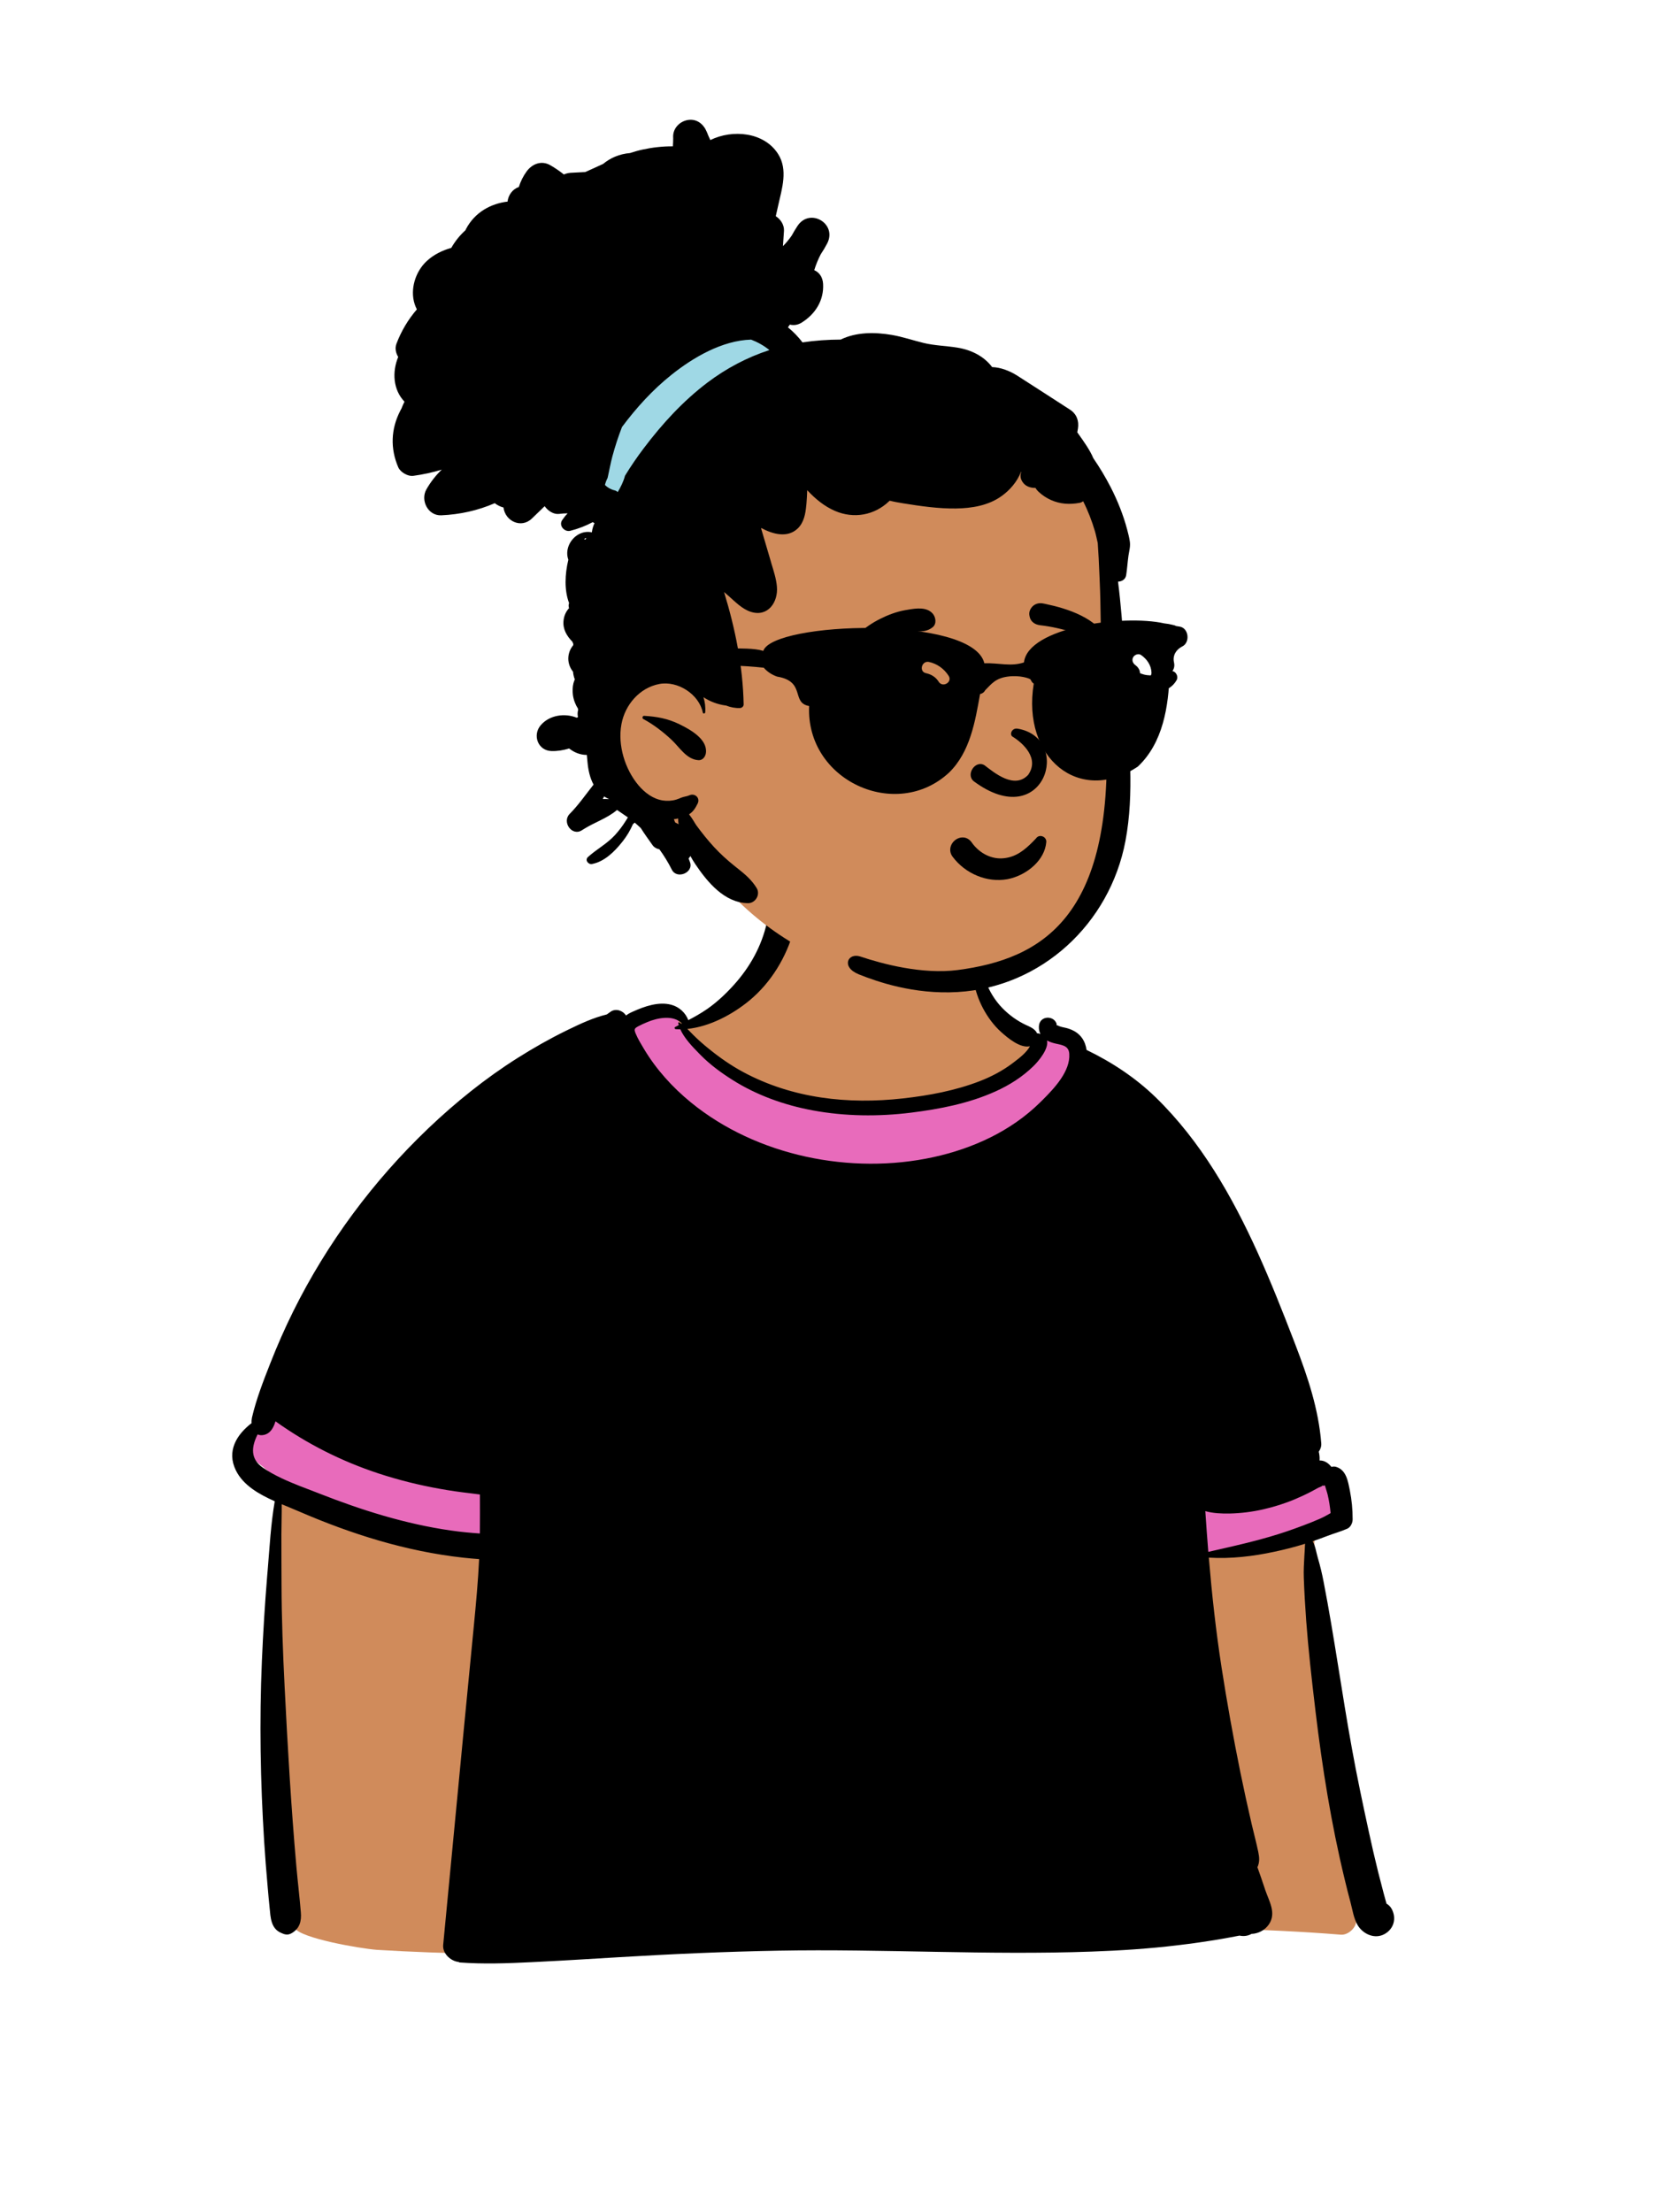 <svg width="36" height="48" viewBox="0 0 36 48" fill="none" xmlns="http://www.w3.org/2000/svg">
<path fill-rule="evenodd" clip-rule="evenodd" d="M8.178 42.307C8.552 42.33 8.927 42.348 9.302 42.362C14.201 42.545 19.096 41.986 23.992 41.864C25.698 41.819 27.394 41.841 29.095 41.978C29.261 41.992 29.452 41.812 29.431 41.641C29.117 38.928 28.724 36.222 28.52 33.498C28.52 33.353 28.539 33.21 28.588 33.074C28.598 33.063 28.646 32.944 28.689 32.937C28.675 32.947 28.739 32.929 28.698 32.932C28.944 32.892 29.185 32.626 29.007 32.372C27.168 29.553 24.659 26.981 23.852 23.633C23.661 22.728 22.972 22.672 22.238 22.299C22.009 22.162 21.449 21.785 21.358 21.523C21.14 20.577 21.524 19.651 20.404 19.268C19.664 19.063 18.358 18.889 17.609 19.105C16.697 19.409 16.765 20.438 16.236 21.146C15.962 21.555 15.495 22.116 15.065 22.178C14.856 22.209 14.702 21.786 14.493 21.815C11.243 22.605 6.814 27.992 5.417 30.975C5.102 31.913 6.118 31.63 6.055 32.574C5.978 34.364 5.81 36.655 5.91 38.447C6.003 39.487 5.934 40.576 6.257 41.577C6.17 41.683 6.295 41.79 6.397 41.836C6.526 42.054 7.79 42.276 8.178 42.307Z" fill="#D08B5B"/>
<path d="M14.493 21.815C14.688 21.788 14.7 22.36 14.889 22.385C15.763 23.613 17.117 24.02 18.684 24.02C20.347 24.02 21.695 23.52 22.729 22.519L22.824 22.559C23.313 22.767 23.713 22.977 23.852 23.633C24.659 26.981 27.168 29.554 29.007 32.372C29.185 32.626 28.944 32.892 28.698 32.932C28.739 32.929 28.675 32.947 28.689 32.937C28.646 32.944 28.598 33.063 28.588 33.074C28.564 33.14 28.547 33.207 28.537 33.276C28.537 33.276 26.477 33.712 25.924 33.724C20.364 33.845 10.198 33.673 10.198 33.673L5.94 32.062C5.696 31.696 5.18 31.681 5.417 30.975C6.814 27.993 11.243 22.605 14.493 21.815Z" fill="#E86BBB"/>
<path fill-rule="evenodd" clip-rule="evenodd" d="M16.641 20.018C16.726 19.638 17.331 19.801 17.227 20.18C17.066 20.766 16.733 21.319 16.263 21.708C15.9 22.008 15.405 22.276 14.915 22.325C14.961 22.37 15.005 22.418 15.051 22.463C15.156 22.567 15.267 22.664 15.381 22.756C15.617 22.947 15.861 23.118 16.129 23.262C17.196 23.835 18.402 23.967 19.595 23.833C20.161 23.77 20.735 23.663 21.267 23.456C21.514 23.36 21.753 23.234 21.965 23.075L22.02 23.033C22.132 22.949 22.28 22.831 22.35 22.701C22.138 22.749 21.87 22.523 21.724 22.392C21.563 22.248 21.428 22.062 21.328 21.872C21.132 21.498 21.029 21.017 21.193 20.616C21.204 20.589 21.239 20.594 21.242 20.623C21.291 21.09 21.416 21.527 21.751 21.873C21.9 22.026 22.078 22.154 22.272 22.244L22.3 22.256C22.383 22.294 22.47 22.34 22.505 22.422C22.518 22.42 22.532 22.421 22.544 22.425C22.556 22.428 22.567 22.431 22.577 22.435C22.554 22.39 22.541 22.336 22.544 22.273C22.552 22.028 22.888 22.02 22.935 22.238C22.927 22.209 22.915 22.237 22.936 22.246C22.936 22.244 22.936 22.241 22.935 22.238L22.936 22.241L22.937 22.246L22.936 22.246C22.937 22.25 22.938 22.254 22.939 22.258L22.939 22.264L22.939 22.259C22.938 22.256 22.938 22.253 22.938 22.25L22.937 22.246C22.94 22.248 22.944 22.249 22.949 22.249L22.951 22.25C22.959 22.253 22.987 22.266 22.995 22.269C23.051 22.29 23.114 22.296 23.171 22.314C23.295 22.352 23.405 22.416 23.48 22.523C23.535 22.601 23.565 22.689 23.578 22.781C24.128 23.046 24.648 23.39 25.084 23.815C26.057 24.765 26.736 25.953 27.293 27.183C27.576 27.809 27.829 28.448 28.076 29.089L28.115 29.191C28.379 29.88 28.613 30.576 28.671 31.317C28.676 31.384 28.654 31.446 28.617 31.498C28.63 31.553 28.637 31.609 28.635 31.664C28.635 31.672 28.634 31.68 28.634 31.689C28.722 31.687 28.809 31.725 28.892 31.829C28.925 31.819 28.962 31.817 28.997 31.829C29.215 31.898 29.25 32.137 29.291 32.337C29.333 32.544 29.352 32.756 29.352 32.966C29.352 33.042 29.309 33.137 29.236 33.169C29.098 33.23 28.95 33.27 28.807 33.325C28.7 33.366 28.593 33.405 28.485 33.442C28.545 33.547 28.564 33.693 28.597 33.803C28.648 33.976 28.689 34.149 28.723 34.326C28.956 35.526 29.118 36.74 29.337 37.943C29.446 38.546 29.573 39.145 29.703 39.743C29.767 40.038 29.834 40.331 29.907 40.624C29.946 40.78 29.987 40.936 30.028 41.091C30.04 41.136 30.052 41.181 30.065 41.226L30.087 41.305C30.134 41.332 30.175 41.371 30.203 41.426C30.306 41.625 30.247 41.849 30.049 41.962C29.835 42.084 29.578 41.968 29.46 41.77C29.377 41.63 29.35 41.445 29.309 41.289C29.262 41.115 29.218 40.939 29.176 40.763C28.887 39.57 28.693 38.356 28.547 37.137L28.537 37.05C28.462 36.422 28.391 35.793 28.344 35.163C28.322 34.853 28.303 34.544 28.292 34.233C28.286 34.074 28.296 33.913 28.305 33.754C28.309 33.684 28.315 33.614 28.317 33.544L28.317 33.534C28.318 33.527 28.319 33.517 28.32 33.508L28.32 33.496C28.104 33.564 27.885 33.62 27.664 33.667C27.193 33.769 26.712 33.826 26.231 33.797C26.298 34.593 26.385 35.387 26.507 36.176C26.625 36.935 26.761 37.694 26.914 38.447C26.991 38.825 27.074 39.203 27.161 39.579C27.208 39.78 27.262 39.98 27.304 40.182C27.329 40.302 27.337 40.403 27.286 40.515C27.342 40.666 27.391 40.818 27.44 40.961L27.454 41.004C27.54 41.255 27.703 41.511 27.533 41.757C27.445 41.884 27.302 41.956 27.157 41.961C27.155 41.962 27.152 41.964 27.149 41.966C27.071 42.008 26.982 42.016 26.897 41.998C26.767 42.023 26.638 42.048 26.508 42.07C26.187 42.125 25.865 42.171 25.542 42.209C24.927 42.283 24.308 42.323 23.689 42.345C21.424 42.427 19.156 42.283 16.889 42.325C15.735 42.346 14.58 42.398 13.427 42.467C12.852 42.501 12.276 42.538 11.701 42.566L11.523 42.575C11.008 42.6 10.493 42.619 9.978 42.581C9.968 42.581 9.961 42.577 9.955 42.571C9.778 42.551 9.599 42.387 9.617 42.199C9.694 41.395 9.771 40.59 9.848 39.786C9.984 38.353 10.122 36.92 10.262 35.487L10.282 35.28C10.329 34.797 10.374 34.313 10.397 33.829C10.282 33.821 10.168 33.81 10.054 33.798C8.816 33.662 7.629 33.288 6.489 32.795L6.443 32.776C6.34 32.731 6.228 32.686 6.113 32.638C6.115 32.857 6.107 33.076 6.106 33.293C6.105 33.653 6.108 34.012 6.109 34.372C6.111 35.112 6.139 35.854 6.176 36.593C6.241 37.9 6.317 39.204 6.432 40.507C6.461 40.835 6.501 41.162 6.528 41.49C6.545 41.683 6.505 41.844 6.328 41.946C6.241 41.996 6.174 41.975 6.088 41.934C5.877 41.835 5.871 41.602 5.851 41.398C5.835 41.245 5.821 41.091 5.808 40.937C5.778 40.609 5.753 40.282 5.732 39.953C5.65 38.648 5.627 37.344 5.683 36.038C5.709 35.427 5.747 34.814 5.797 34.204L5.809 34.063C5.85 33.576 5.877 33.064 5.962 32.574C5.618 32.421 5.276 32.226 5.118 31.903C4.912 31.483 5.138 31.125 5.46 30.878C5.456 30.836 5.46 30.795 5.468 30.757C5.561 30.357 5.715 29.962 5.865 29.581C6.015 29.198 6.181 28.82 6.364 28.451C7.098 26.972 8.1 25.621 9.295 24.482C9.888 23.917 10.537 23.394 11.231 22.956C11.574 22.739 11.927 22.539 12.292 22.36L12.346 22.334C12.6 22.21 12.885 22.079 13.167 22.011C13.197 21.989 13.226 21.968 13.256 21.948C13.367 21.875 13.518 21.928 13.584 22.034C13.616 22.009 13.653 21.987 13.695 21.967L13.737 21.948C13.99 21.834 14.295 21.727 14.57 21.802C14.741 21.849 14.876 21.975 14.936 22.135C15.075 22.062 15.211 21.986 15.344 21.894C15.557 21.746 15.751 21.563 15.925 21.37C16.274 20.983 16.528 20.529 16.641 20.018ZM28.75 32.23C28.727 32.237 28.701 32.239 28.675 32.236C28.722 32.242 28.628 32.269 28.603 32.282L28.601 32.284C28.554 32.31 28.506 32.337 28.459 32.361C28.347 32.42 28.233 32.473 28.116 32.523C27.888 32.62 27.651 32.695 27.409 32.75C27.172 32.804 26.923 32.835 26.68 32.84C26.517 32.843 26.324 32.836 26.155 32.788C26.175 33.083 26.196 33.378 26.22 33.672L26.553 33.596C26.886 33.52 27.218 33.442 27.546 33.346C27.792 33.275 28.035 33.192 28.275 33.101C28.401 33.054 28.526 33.004 28.649 32.95C28.71 32.923 28.768 32.892 28.825 32.859L28.874 32.831C28.862 32.7 28.842 32.57 28.812 32.44C28.796 32.371 28.769 32.3 28.75 32.23ZM5.978 30.839C5.936 30.976 5.871 31.104 5.723 31.135C5.671 31.146 5.627 31.14 5.591 31.123L5.582 31.14C5.46 31.39 5.425 31.653 5.704 31.845C5.83 31.932 5.968 32.007 6.11 32.074C6.364 32.195 6.635 32.292 6.89 32.391L6.941 32.411C7.397 32.59 7.86 32.753 8.331 32.89C8.809 33.028 9.295 33.139 9.787 33.209C9.994 33.239 10.204 33.259 10.413 33.273C10.416 32.991 10.415 32.709 10.414 32.427C10.339 32.417 10.265 32.408 10.194 32.399C9.977 32.374 9.76 32.343 9.545 32.304C9.095 32.224 8.65 32.113 8.216 31.971C7.412 31.706 6.663 31.329 5.978 30.839ZM14.797 22.207C14.614 22.014 14.264 22.084 14.044 22.178C13.977 22.206 13.91 22.235 13.846 22.27L13.834 22.277C13.759 22.319 13.76 22.345 13.796 22.43C13.843 22.543 13.909 22.651 13.972 22.756C14.239 23.203 14.592 23.593 14.995 23.922C16.422 25.086 18.471 25.497 20.255 25.107C21.111 24.92 21.937 24.543 22.567 23.923L22.625 23.866C22.879 23.612 23.228 23.244 23.203 22.866C23.192 22.685 23.044 22.675 22.893 22.64C22.831 22.625 22.772 22.605 22.72 22.576C22.762 22.754 22.541 23.019 22.428 23.13C22.19 23.364 21.903 23.546 21.6 23.682C21.023 23.942 20.395 24.064 19.77 24.142C19.06 24.23 18.336 24.223 17.632 24.092C17.019 23.978 16.416 23.763 15.889 23.428C15.647 23.275 15.409 23.1 15.207 22.896L15.164 22.852C15.019 22.705 14.85 22.527 14.762 22.333C14.729 22.334 14.696 22.332 14.664 22.33C14.64 22.329 14.628 22.296 14.651 22.284C14.677 22.27 14.703 22.256 14.729 22.243C14.725 22.229 14.721 22.215 14.718 22.2C14.715 22.188 14.728 22.177 14.739 22.183C14.755 22.193 14.77 22.203 14.785 22.214C14.789 22.212 14.793 22.209 14.797 22.207Z" fill="black"/>
<path fill-rule="evenodd" clip-rule="evenodd" d="M24.058 13.268C23.984 12.306 24.099 11.296 23.729 10.382C23.083 8.863 21.273 8.357 19.87 7.779C19.308 7.613 17.416 7.589 16.758 7.369C15.268 6.87 14.912 6.276 13.728 7.226C13.528 7.388 13.403 7.564 13.312 7.805L13.316 7.806C13.29 7.907 13.318 8.007 13.376 8.083C12.863 8.609 12.648 9.398 12.912 10.098C13.771 11.92 13.731 12.905 13.454 14.864C13.092 16.692 13.918 17.36 15.287 18.355C15.231 18.464 15.22 18.608 15.292 18.703C16.875 20.933 19.859 21.997 22.415 20.865C23.453 20.402 23.916 19.294 24.18 18.295C24.488 17.175 24.583 15.996 24.332 14.856C24.231 14.328 24.099 13.805 24.058 13.268Z" fill="#D08B5B"/>
<path fill-rule="evenodd" clip-rule="evenodd" d="M12.725 10.537L13.666 11.166L17.034 7.606L15.913 6.722C15.913 6.722 13.879 8.228 13.479 8.626C13.08 9.024 12.725 10.537 12.725 10.537Z" fill="#9FD8E5"/>
<path fill-rule="evenodd" clip-rule="evenodd" d="M14.931 2.603C15.123 2.574 15.268 2.694 15.337 2.862L15.341 2.871C15.363 2.928 15.387 2.984 15.414 3.039C15.895 2.802 16.581 2.863 16.885 3.342C17.102 3.684 16.969 4.09 16.888 4.452L16.834 4.691C16.938 4.757 17.016 4.876 17.012 4.999L17.012 5.008L16.99 5.341C17.059 5.271 17.123 5.194 17.179 5.113C17.218 5.041 17.261 4.97 17.306 4.902C17.572 4.5 18.17 4.85 17.951 5.28C17.908 5.363 17.861 5.441 17.81 5.517C17.752 5.629 17.705 5.744 17.669 5.862C17.773 5.907 17.853 6.008 17.861 6.16C17.881 6.516 17.695 6.812 17.399 6.998C17.312 7.053 17.222 7.064 17.14 7.043C17.126 7.063 17.112 7.082 17.098 7.102C17.216 7.198 17.322 7.308 17.414 7.429C17.689 7.388 17.966 7.369 18.243 7.368C18.582 7.202 18.987 7.205 19.351 7.267C19.585 7.307 19.81 7.385 20.041 7.441C20.284 7.5 20.531 7.503 20.776 7.543C21.086 7.593 21.358 7.736 21.529 7.965C21.716 7.971 21.914 8.048 22.078 8.153C22.459 8.396 22.837 8.643 23.218 8.888C23.363 8.982 23.418 9.133 23.391 9.3L23.389 9.311L23.377 9.381L23.407 9.423C23.523 9.588 23.649 9.761 23.725 9.942C23.864 10.144 23.99 10.355 24.102 10.572C24.252 10.865 24.376 11.175 24.46 11.493C24.481 11.573 24.502 11.654 24.515 11.736C24.535 11.852 24.505 11.942 24.488 12.053C24.468 12.194 24.46 12.337 24.438 12.478C24.424 12.572 24.344 12.618 24.261 12.62C24.292 12.859 24.315 13.098 24.336 13.336C24.367 13.677 24.387 14.017 24.405 14.358C24.497 14.492 24.685 14.598 24.82 14.635C25.008 14.685 25.205 14.63 25.382 14.566C25.494 14.526 25.585 14.666 25.531 14.76C25.36 15.055 24.994 15.054 24.718 14.923C24.601 14.868 24.498 14.788 24.422 14.684C24.426 14.783 24.431 14.882 24.436 14.982L24.441 15.071C24.497 16.121 24.619 17.207 24.422 18.247C24.081 20.048 22.595 21.419 20.779 21.525C19.826 21.581 19.033 21.299 18.638 21.142C18.243 20.984 18.397 20.663 18.671 20.755C19.143 20.913 20.009 21.148 20.785 21.047C22.613 20.807 24.164 19.891 24.005 15.945C23.982 15.386 23.913 14.826 23.898 14.266C23.883 13.719 23.889 13.172 23.864 12.625L23.856 12.439C23.847 12.221 23.837 12.002 23.821 11.784C23.801 11.699 23.785 11.613 23.761 11.53C23.695 11.305 23.61 11.085 23.504 10.876C23.481 10.893 23.455 10.906 23.426 10.911C23.21 10.95 23.008 10.939 22.806 10.849C22.712 10.807 22.628 10.752 22.551 10.683C22.514 10.651 22.489 10.62 22.47 10.587C22.372 10.589 22.275 10.559 22.213 10.489C22.144 10.409 22.132 10.326 22.159 10.249L22.162 10.241L22.155 10.239C22.073 10.453 21.909 10.641 21.728 10.768C21.444 10.97 21.087 11.028 20.745 11.033C20.368 11.039 19.97 10.981 19.598 10.921C19.5 10.905 19.402 10.888 19.306 10.864C19.302 10.867 19.299 10.872 19.294 10.875C18.975 11.182 18.526 11.261 18.12 11.086C17.886 10.985 17.689 10.822 17.516 10.635C17.513 10.733 17.508 10.831 17.5 10.927L17.496 10.966C17.479 11.146 17.446 11.337 17.31 11.467C17.09 11.678 16.772 11.593 16.518 11.456C16.519 11.463 16.519 11.47 16.519 11.476C16.587 11.71 16.656 11.943 16.725 12.176L16.739 12.226C16.789 12.391 16.844 12.557 16.859 12.73C16.888 13.062 16.668 13.389 16.301 13.278C16.108 13.22 15.954 13.057 15.806 12.927L15.712 12.846C15.954 13.638 16.121 14.457 16.137 15.283C16.138 15.328 16.099 15.361 16.057 15.363C15.957 15.367 15.851 15.347 15.751 15.307C15.745 15.307 15.739 15.307 15.734 15.306C15.563 15.281 15.405 15.22 15.265 15.128C15.297 15.231 15.312 15.341 15.303 15.456C15.301 15.483 15.258 15.493 15.251 15.462C15.171 15.065 14.707 14.765 14.307 14.841C13.878 14.923 13.562 15.293 13.485 15.714C13.401 16.166 13.56 16.689 13.855 17.039C13.991 17.2 14.169 17.334 14.38 17.368C14.477 17.383 14.578 17.378 14.672 17.35C14.712 17.338 14.749 17.322 14.787 17.306C14.843 17.284 14.908 17.28 14.96 17.256C15.079 17.203 15.199 17.313 15.139 17.435C15.086 17.542 15.039 17.614 14.952 17.669C15.023 17.755 15.087 17.876 15.111 17.908C15.232 18.072 15.355 18.227 15.493 18.377C15.633 18.529 15.787 18.668 15.949 18.797L16.017 18.851C16.173 18.975 16.309 19.09 16.419 19.268C16.506 19.409 16.393 19.599 16.231 19.597C15.722 19.59 15.352 19.142 15.088 18.75C15.05 18.694 15.015 18.635 14.982 18.574C14.97 18.593 14.957 18.611 14.943 18.627L14.972 18.705C15.058 18.936 14.687 19.086 14.579 18.871C14.501 18.715 14.41 18.567 14.308 18.427C14.249 18.418 14.19 18.382 14.158 18.335C14.076 18.216 13.984 18.095 13.906 17.968C13.863 17.927 13.818 17.887 13.773 17.849C13.76 17.861 13.746 17.872 13.734 17.884C13.677 18.014 13.607 18.133 13.52 18.245L13.501 18.269C13.334 18.48 13.116 18.695 12.847 18.747C12.765 18.763 12.686 18.66 12.759 18.595C12.947 18.425 13.17 18.31 13.344 18.12C13.429 18.027 13.508 17.924 13.575 17.816L13.591 17.791C13.602 17.773 13.614 17.754 13.625 17.736C13.547 17.682 13.469 17.628 13.39 17.574C13.174 17.759 12.893 17.844 12.655 17.997L12.631 18.012C12.415 18.157 12.188 17.837 12.361 17.661C12.552 17.468 12.711 17.238 12.88 17.024C12.8 16.877 12.763 16.704 12.748 16.529C12.743 16.479 12.739 16.429 12.734 16.38C12.613 16.381 12.491 16.34 12.388 16.268L12.349 16.24C12.224 16.28 12.092 16.3 11.967 16.296C11.671 16.288 11.549 15.948 11.735 15.734C11.924 15.515 12.254 15.467 12.516 15.573C12.525 15.569 12.533 15.564 12.542 15.559C12.529 15.502 12.532 15.45 12.546 15.404L12.542 15.376C12.485 15.287 12.447 15.186 12.432 15.079C12.421 14.994 12.423 14.91 12.443 14.827C12.449 14.799 12.463 14.77 12.473 14.741C12.452 14.687 12.439 14.631 12.435 14.575C12.43 14.568 12.424 14.561 12.418 14.553C12.288 14.37 12.314 14.149 12.438 14.001C12.439 13.992 12.439 13.982 12.441 13.973C12.434 13.957 12.427 13.94 12.421 13.924C12.3 13.801 12.211 13.654 12.228 13.472C12.237 13.365 12.281 13.268 12.348 13.196C12.336 13.161 12.335 13.12 12.349 13.086C12.243 12.803 12.257 12.462 12.333 12.145C12.316 12.097 12.307 12.045 12.309 11.989C12.318 11.754 12.521 11.538 12.761 11.541C12.79 11.541 12.818 11.545 12.844 11.551L12.844 11.545C12.853 11.474 12.873 11.409 12.901 11.351C12.887 11.346 12.874 11.338 12.863 11.329C12.709 11.411 12.546 11.474 12.375 11.517C12.249 11.549 12.12 11.405 12.198 11.287C12.235 11.232 12.274 11.183 12.318 11.138C12.256 11.138 12.194 11.143 12.131 11.151C12.018 11.165 11.892 11.088 11.819 10.983C11.727 11.072 11.636 11.161 11.544 11.249C11.312 11.475 10.962 11.309 10.926 11.012C10.857 10.994 10.793 10.962 10.736 10.918C10.371 11.077 9.977 11.164 9.575 11.181C9.287 11.193 9.118 10.856 9.253 10.618C9.344 10.458 9.456 10.315 9.586 10.19C9.385 10.252 9.177 10.296 8.965 10.325C8.85 10.34 8.688 10.245 8.642 10.139C8.467 9.733 8.482 9.31 8.684 8.916C8.691 8.9 8.7 8.885 8.709 8.87C8.73 8.818 8.752 8.766 8.777 8.715C8.528 8.455 8.507 8.069 8.641 7.745C8.587 7.658 8.567 7.553 8.603 7.458C8.707 7.184 8.857 6.931 9.046 6.713C9.028 6.678 9.012 6.641 8.999 6.601C8.892 6.277 9.016 5.886 9.265 5.66C9.421 5.518 9.601 5.433 9.793 5.378C9.874 5.235 9.978 5.106 10.099 4.997C10.104 4.986 10.108 4.976 10.114 4.966C10.303 4.609 10.646 4.418 11.014 4.374C11.029 4.235 11.122 4.102 11.258 4.059C11.296 3.938 11.352 3.823 11.429 3.718C11.55 3.554 11.75 3.476 11.94 3.584C12.043 3.643 12.143 3.711 12.236 3.786C12.278 3.767 12.325 3.754 12.379 3.75L12.392 3.749L12.7 3.733C12.829 3.676 12.958 3.616 13.087 3.557C13.164 3.493 13.251 3.44 13.345 3.4C13.452 3.355 13.561 3.33 13.671 3.321C13.76 3.292 13.849 3.266 13.941 3.246C14.155 3.199 14.379 3.173 14.601 3.175C14.606 3.118 14.608 3.059 14.608 3L14.607 2.971C14.602 2.781 14.753 2.63 14.931 2.603ZM14.715 17.759C14.684 17.766 14.653 17.771 14.623 17.775C14.632 17.798 14.641 17.821 14.65 17.844C14.675 17.858 14.701 17.872 14.726 17.884C14.719 17.842 14.714 17.799 14.715 17.759ZM13.11 17.281L13.09 17.319C13.086 17.326 13.083 17.332 13.08 17.338C13.124 17.334 13.168 17.335 13.212 17.34L13.212 17.336C13.206 17.334 13.2 17.332 13.195 17.329C13.165 17.315 13.137 17.299 13.11 17.281ZM13.978 15.532C14.254 15.548 14.488 15.591 14.739 15.712L14.761 15.723C14.983 15.833 15.35 16.037 15.319 16.33C15.311 16.413 15.25 16.501 15.155 16.494C14.895 16.477 14.747 16.214 14.57 16.049C14.393 15.884 14.174 15.714 13.959 15.601C13.929 15.585 13.941 15.534 13.974 15.532L13.978 15.532ZM12.725 11.675C12.658 11.677 12.681 11.742 12.715 11.688C12.717 11.684 12.721 11.679 12.725 11.675ZM16.299 7.369C15.672 7.386 15.04 7.757 14.571 8.132C14.162 8.458 13.809 8.847 13.497 9.265C13.416 9.474 13.347 9.686 13.289 9.901C13.251 10.042 13.226 10.185 13.194 10.328L13.184 10.372C13.159 10.419 13.14 10.47 13.127 10.523C13.184 10.58 13.257 10.621 13.339 10.64C13.365 10.647 13.387 10.66 13.404 10.678C13.469 10.569 13.527 10.453 13.56 10.331L13.561 10.325C13.687 10.118 13.824 9.918 13.97 9.725C14.374 9.191 14.819 8.704 15.354 8.299C15.76 7.993 16.214 7.752 16.696 7.596C16.578 7.5 16.444 7.425 16.299 7.369Z" fill="black"/>
<path fill-rule="evenodd" clip-rule="evenodd" d="M21.209 19.003C20.998 18.918 20.81 18.774 20.673 18.591C20.625 18.528 20.613 18.461 20.623 18.399C20.634 18.33 20.675 18.267 20.731 18.225C20.787 18.183 20.857 18.163 20.924 18.173C20.983 18.182 21.041 18.215 21.088 18.281L21.097 18.295C21.179 18.405 21.285 18.496 21.406 18.554C21.523 18.61 21.654 18.637 21.789 18.621C22.046 18.592 22.224 18.453 22.412 18.264C22.436 18.24 22.459 18.215 22.483 18.19C22.497 18.168 22.518 18.153 22.541 18.145C22.566 18.137 22.595 18.137 22.621 18.147C22.647 18.155 22.669 18.172 22.684 18.195C22.699 18.216 22.707 18.242 22.704 18.272C22.687 18.468 22.585 18.643 22.439 18.78C22.278 18.933 22.064 19.038 21.862 19.076C21.64 19.116 21.413 19.087 21.209 19.003ZM21.967 15.98C22.203 16.124 22.563 16.459 22.309 16.815C22.01 17.129 21.579 16.769 21.366 16.606C21.169 16.48 20.948 16.805 21.131 16.952C22.665 18.088 23.288 16.018 22.086 15.811C21.954 15.788 21.905 15.935 21.967 15.98ZM19.217 14.658C19.243 14.334 19.737 14.26 19.786 14.581C19.83 14.868 19.778 15.133 19.649 15.391C19.525 15.639 19.214 15.523 19.191 15.298C19.159 14.996 19.201 14.86 19.217 14.658ZM22.975 14.514C23.044 14.424 23.143 14.363 23.262 14.398C23.634 14.506 23.525 15.035 23.394 15.292C23.323 15.431 23.093 15.467 22.99 15.344C22.821 15.143 22.74 14.743 22.955 14.545C22.96 14.535 22.967 14.525 22.975 14.514ZM19.643 13.239L19.702 13.229C19.884 13.197 20.11 13.167 20.239 13.313C20.307 13.391 20.33 13.535 20.239 13.609C20.077 13.74 19.899 13.689 19.706 13.7C19.547 13.709 19.394 13.736 19.24 13.78C18.904 13.876 18.63 14.052 18.342 14.244C18.304 14.27 18.266 14.221 18.284 14.186C18.45 13.861 18.771 13.594 19.093 13.431C19.265 13.344 19.453 13.272 19.643 13.239ZM22.636 13.094L22.681 13.103C23.17 13.205 23.806 13.409 24.038 13.89C24.047 13.958 24.037 13.973 24.03 13.982L24.027 13.986C24.021 13.994 24.016 14.005 23.987 14.014C23.978 14.012 23.97 14.01 23.962 14.008C23.856 13.98 23.771 13.942 23.69 13.902L23.602 13.859C23.5 13.808 23.396 13.76 23.287 13.724C23.053 13.648 22.813 13.594 22.569 13.566C22.516 13.559 22.465 13.542 22.425 13.511C22.387 13.482 22.358 13.442 22.345 13.388C22.327 13.319 22.332 13.267 22.369 13.204C22.397 13.158 22.437 13.125 22.483 13.106C22.53 13.087 22.583 13.083 22.636 13.094Z" fill="black"/>
<path fill-rule="evenodd" clip-rule="evenodd" d="M25.6 13.596C25.574 13.592 25.549 13.588 25.523 13.584C25.503 13.573 25.479 13.564 25.451 13.559C25.389 13.543 25.326 13.532 25.264 13.526C24.371 13.325 22.305 13.611 22.22 14.373C21.936 14.468 21.69 14.383 21.36 14.391C21.109 13.342 16.772 13.49 16.563 14.123C16.562 14.123 16.561 14.123 16.561 14.122C16.36 14.06 16.065 14.075 15.835 14.065C15.345 14.055 14.855 14.099 14.376 14.202C13.478 14.345 12.253 14.512 12.877 15.633C12.878 15.633 12.878 15.633 12.878 15.634L12.878 15.633C12.986 15.744 13.168 15.655 13.175 15.506C12.965 14.975 13.439 14.911 13.804 14.758C14.711 14.432 15.635 14.387 16.574 14.488C16.644 14.571 16.751 14.643 16.865 14.681C17.492 14.785 17.161 15.251 17.558 15.319C17.485 16.942 19.455 17.828 20.597 16.761C21.052 16.315 21.161 15.655 21.267 15.06C21.323 15.047 21.358 15.017 21.379 14.976C21.513 14.842 21.598 14.718 21.863 14.681C22.129 14.644 22.334 14.718 22.361 14.741C22.368 14.755 22.376 14.769 22.384 14.783C22.396 14.804 22.413 14.821 22.432 14.834C22.169 16.451 23.424 17.473 24.69 16.634C25.24 16.117 25.357 15.324 25.38 14.616C25.454 14.571 25.501 14.484 25.476 14.374C25.44 14.223 25.523 14.092 25.656 14.026C25.829 13.941 25.798 13.629 25.6 13.596ZM20.159 14.363C20.002 14.329 19.935 14.571 20.092 14.606C20.204 14.63 20.299 14.687 20.363 14.782L20.369 14.792C20.455 14.929 20.672 14.803 20.586 14.665C20.488 14.511 20.337 14.402 20.159 14.363ZM24.762 14.213C24.707 14.174 24.623 14.203 24.591 14.258C24.556 14.319 24.579 14.386 24.631 14.426L24.636 14.43C24.684 14.464 24.73 14.524 24.736 14.585L24.736 14.593C24.743 14.755 24.993 14.755 24.987 14.593C24.981 14.434 24.889 14.302 24.762 14.213Z" fill="black"/>
</svg>
